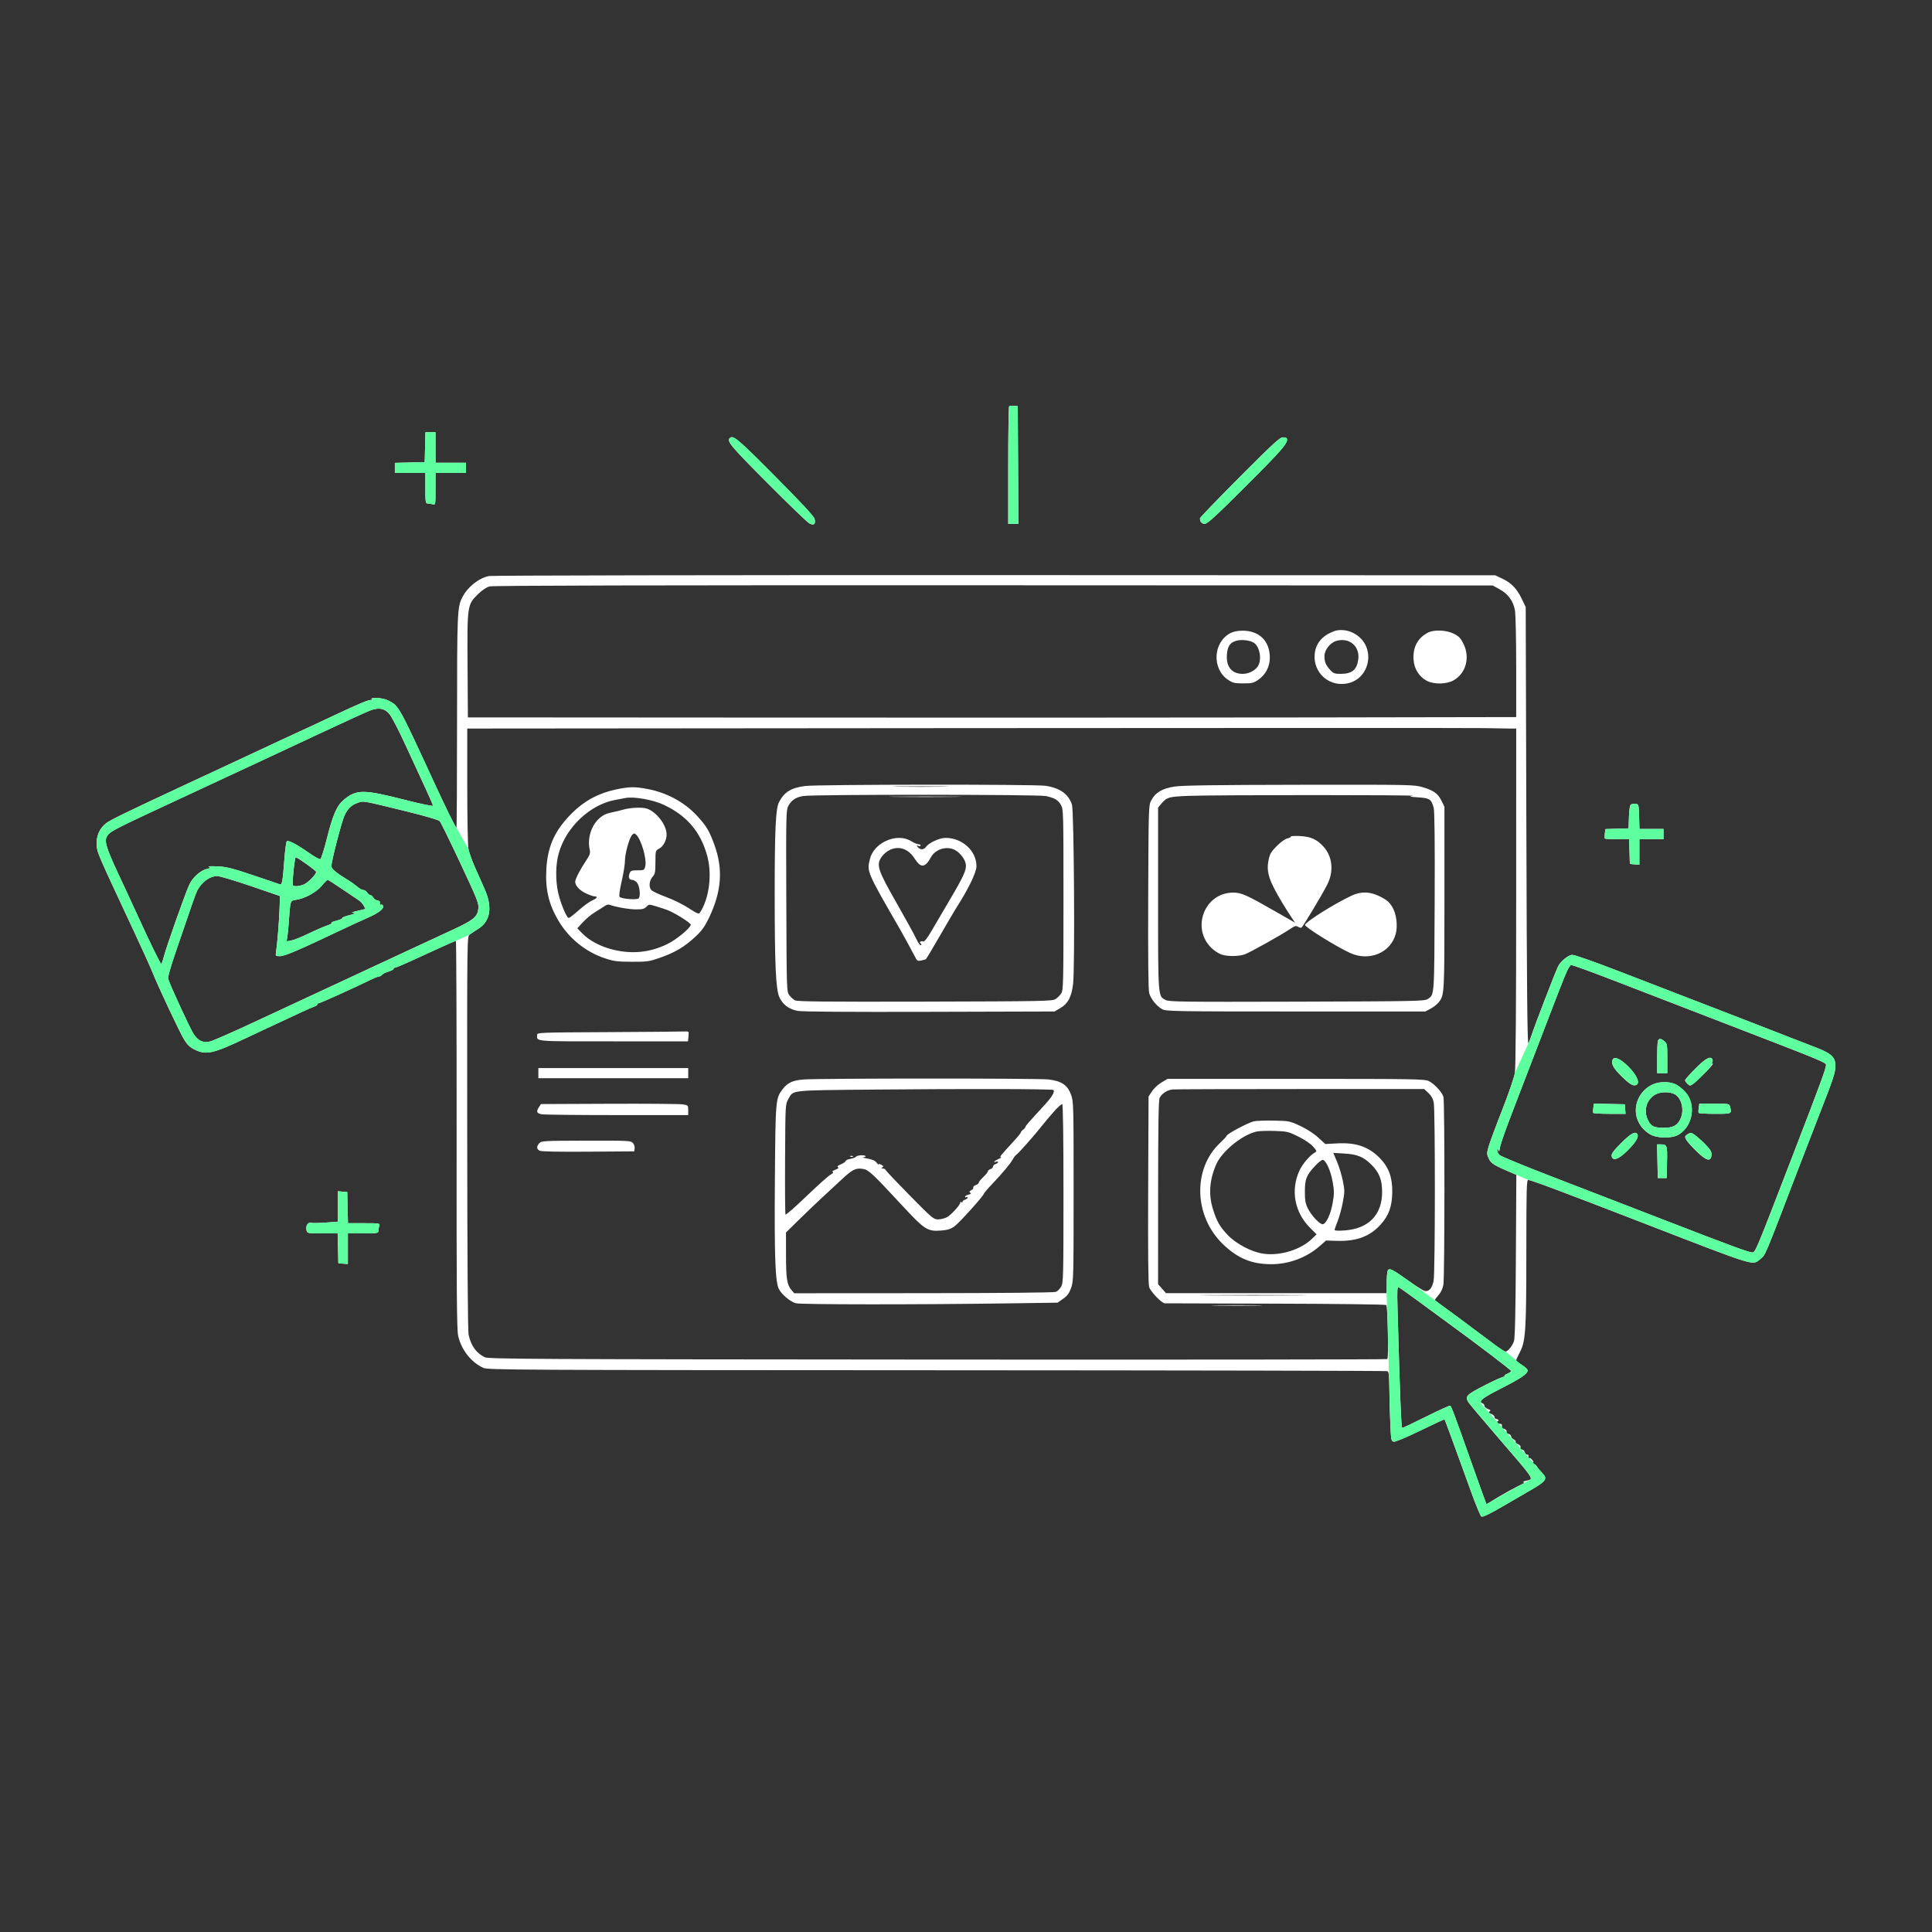 <svg width="100" height="100" viewBox="0 0 100 100" fill="none" xmlns="http://www.w3.org/2000/svg">
<rect x="0" y="0" width="100" height="100" fill="#333333" stroke="none"/>
<path fill-rule="evenodd" clip-rule="evenodd" d="M52.233 21.031C52.207 21.057 52.186 22.436 52.186 24.095V27.112H52.45H52.713L52.696 24.068L52.679 21.023L52.479 21.004C52.37 20.993 52.259 21.006 52.233 21.031ZM22.002 23.146L21.983 23.919L21.211 23.938L20.438 23.957V24.218V24.479H21.227H22.016V25.269C22.016 25.977 22.028 26.059 22.131 26.06C22.194 26.06 22.312 26.078 22.394 26.1C22.541 26.14 22.542 26.139 22.542 25.309V24.479H23.33H24.119V24.216V23.952H23.33H22.542V23.163V22.373H22.281H22.02L22.002 23.146ZM37.769 22.68C37.611 22.838 37.829 23.098 39.714 24.991C40.807 26.09 41.787 27.034 41.89 27.089C42.124 27.213 42.224 27.132 42.166 26.867C42.136 26.73 41.545 26.091 40.12 24.655C38.167 22.688 37.946 22.503 37.769 22.68ZM64.164 24.695C63.035 25.828 62.111 26.788 62.111 26.829C62.111 27.009 62.203 27.112 62.362 27.112C62.499 27.112 62.934 26.711 64.526 25.121C66.408 23.241 66.71 22.886 66.6 22.685C66.585 22.658 66.493 22.636 66.395 22.636C66.248 22.636 65.849 23.005 64.164 24.695ZM25.311 29.815C24.779 29.92 24.198 30.385 23.927 30.922C23.668 31.434 23.658 31.688 23.657 37.353C23.657 40.372 23.643 42.843 23.625 42.843C23.582 42.843 23.099 41.863 22.443 40.44C20.618 36.487 20.647 36.539 20.096 36.255C19.821 36.113 19.148 36.074 19.229 36.205C19.256 36.25 19.247 36.263 19.204 36.237C19.133 36.193 18.582 36.422 17.25 37.051C16.853 37.238 16.372 37.463 16.182 37.55C15.368 37.924 15.109 38.044 14.552 38.304C13.507 38.794 12.629 39.203 9.724 40.555C6.588 42.015 5.725 42.434 5.501 42.605C5.149 42.873 4.97 43.287 5.004 43.751C5.033 44.145 5.02 44.115 6.949 48.24C7.363 49.127 7.785 50.06 7.887 50.313C8.195 51.084 9.309 53.45 9.538 53.82C9.703 54.088 9.832 54.207 10.1 54.338C10.665 54.615 11.04 54.531 12.634 53.777C13.004 53.602 13.706 53.273 14.194 53.046C14.682 52.819 15.318 52.523 15.607 52.388C15.896 52.253 16.2 52.121 16.281 52.096C16.362 52.07 16.429 52.021 16.429 51.987C16.429 51.953 16.463 51.926 16.504 51.926C16.573 51.926 18.455 51.074 19.211 50.7C19.386 50.614 19.567 50.544 19.614 50.544C19.661 50.544 19.732 50.504 19.772 50.456C19.812 50.407 19.964 50.332 20.109 50.288C20.254 50.245 20.373 50.181 20.373 50.146C20.373 50.111 20.41 50.083 20.455 50.082C20.5 50.082 20.862 49.931 21.26 49.747C22.664 49.098 23.551 48.701 23.596 48.701C23.621 48.701 23.638 53.21 23.634 58.722C23.628 66.849 23.643 68.817 23.714 69.138C23.875 69.864 24.385 70.514 25.02 70.802C25.254 70.908 26.705 70.915 48.487 70.924C61.257 70.929 71.75 70.95 71.805 70.971C71.887 71.002 71.906 71.168 71.913 71.883C71.917 72.364 71.939 73.172 71.962 73.679C72.002 74.567 72.009 74.601 72.15 74.621C72.234 74.633 72.817 74.388 73.523 74.044C74.198 73.715 74.76 73.455 74.77 73.466C74.79 73.486 75.279 74.822 76.147 77.223C76.393 77.906 76.631 78.478 76.675 78.495C76.769 78.531 77.08 78.379 77.952 77.871C78.295 77.671 78.887 77.326 79.267 77.106C80.047 76.652 80.119 76.537 79.813 76.227C79.711 76.124 79.595 75.982 79.555 75.912C79.515 75.843 79.451 75.785 79.413 75.785C79.375 75.785 79.321 75.763 79.294 75.736C79.267 75.709 79.284 75.687 79.332 75.687C79.392 75.687 79.382 75.647 79.298 75.553C79.205 75.45 79.165 75.439 79.119 75.504C79.082 75.558 79.076 75.535 79.102 75.44C79.132 75.335 79.116 75.292 79.049 75.292C78.996 75.292 78.938 75.233 78.919 75.16C78.9 75.088 78.834 75.028 78.773 75.028C78.699 75.028 78.674 74.994 78.7 74.928C78.725 74.862 78.682 74.801 78.577 74.754C78.489 74.713 78.431 74.656 78.449 74.627C78.467 74.598 78.421 74.542 78.348 74.503C78.275 74.464 78.215 74.391 78.215 74.343C78.215 74.294 78.153 74.238 78.077 74.218C78.001 74.198 77.957 74.152 77.979 74.116C78.02 74.049 77.907 73.947 77.788 73.942C77.751 73.941 77.731 73.888 77.741 73.826C77.752 73.763 77.73 73.708 77.692 73.704C77.654 73.699 77.596 73.692 77.563 73.687C77.468 73.674 77.396 73.58 77.481 73.58C77.523 73.58 77.558 73.551 77.558 73.515C77.558 73.478 77.513 73.449 77.459 73.449C77.405 73.449 77.36 73.404 77.36 73.348C77.36 73.293 77.28 73.218 77.182 73.18C77.042 73.127 77.024 73.1 77.097 73.054C77.171 73.008 77.153 72.981 77.013 72.928C76.915 72.89 76.835 72.818 76.835 72.766C76.835 72.715 76.79 72.656 76.736 72.635C76.489 72.54 76.689 72.381 77.706 71.861C78.757 71.323 79.069 71.109 79.069 70.927C79.069 70.876 78.936 70.751 78.774 70.648C78.611 70.545 78.478 70.437 78.478 70.409C78.478 70.38 78.566 70.186 78.674 69.978C78.968 69.411 79.003 68.856 79.003 64.744C79.004 61.561 79.016 61.075 79.1 61.075C79.249 61.075 80.775 61.646 85.084 63.314C90.948 65.585 90.705 65.51 91.095 65.181C91.401 64.923 91.237 65.311 93.201 60.186C93.52 59.353 93.979 58.169 94.22 57.553C94.873 55.89 94.988 55.543 94.999 55.217C95.015 54.749 94.832 54.554 94.106 54.263C93.578 54.05 87.73 51.787 83.868 50.3C82.374 49.725 81.519 49.425 81.373 49.425C81.186 49.425 80.781 49.753 80.65 50.012C80.514 50.277 79.409 53.148 79.266 53.604C79.221 53.749 79.15 53.927 79.11 53.999C79.055 54.097 79.028 51.197 79.004 42.777L78.971 31.423L78.766 30.995C78.513 30.468 78.225 30.17 77.755 29.948L77.393 29.777L51.496 29.768C37.24 29.763 25.469 29.784 25.311 29.815ZM25.341 30.353C25.178 30.396 24.957 30.545 24.738 30.757C24.186 31.296 24.18 31.335 24.201 34.478L24.218 37.132L40.847 37.142C49.994 37.148 62.202 37.144 67.978 37.134L78.478 37.116V34.525C78.478 33.065 78.449 31.78 78.412 31.58C78.322 31.101 78.059 30.742 77.621 30.502L77.262 30.304L51.43 30.294C33.758 30.287 25.517 30.306 25.341 30.353ZM69.06 32.668C68.472 32.882 68.132 33.258 68.057 33.779C67.931 34.646 68.575 35.402 69.44 35.402C70.916 35.402 71.359 33.417 70.031 32.755C69.724 32.601 69.338 32.567 69.06 32.668ZM63.68 32.773C62.783 33.247 62.72 34.628 63.57 35.191C63.81 35.349 63.908 35.372 64.352 35.372C64.811 35.372 64.888 35.353 65.141 35.175C65.519 34.907 65.727 34.501 65.725 34.029C65.721 33.169 65.173 32.637 64.299 32.644C64.056 32.645 63.833 32.692 63.68 32.773ZM73.91 32.744C73.375 33.022 73.12 33.506 73.166 34.151C73.201 34.627 73.455 35.029 73.852 35.238C74.226 35.434 74.871 35.422 75.24 35.212C75.878 34.847 76.098 34.038 75.752 33.33C75.606 33.031 75.517 32.937 75.254 32.803C74.87 32.609 74.225 32.58 73.91 32.744ZM63.979 33.169C63.658 33.267 63.536 33.453 63.504 33.89C63.459 34.514 63.761 34.879 64.323 34.879C64.616 34.879 64.934 34.726 65.091 34.51C65.329 34.184 65.22 33.479 64.898 33.268C64.699 33.137 64.242 33.088 63.979 33.169ZM69.167 33.173C68.846 33.267 68.553 33.643 68.553 33.964C68.553 34.265 68.627 34.438 68.869 34.697C69.011 34.851 69.091 34.879 69.383 34.879C69.978 34.879 70.229 34.676 70.303 34.137C70.397 33.45 69.841 32.978 69.167 33.173ZM19.157 36.776C18.976 36.844 17.896 37.336 16.757 37.87C14.775 38.8 13.162 39.552 9.198 41.395C6.043 42.862 5.747 43.011 5.589 43.212C5.351 43.516 5.432 43.771 6.469 45.969C6.64 46.331 6.941 46.983 7.138 47.417C7.733 48.728 8.298 49.885 8.342 49.885C8.366 49.885 8.423 49.736 8.469 49.555C8.613 48.993 9.633 46.115 9.816 45.752C10.005 45.38 10.414 45.031 10.74 44.966C10.912 44.931 10.92 44.921 10.806 44.872C10.729 44.839 10.9 44.827 11.236 44.842C11.71 44.862 11.989 44.931 13.077 45.295C13.781 45.53 14.406 45.743 14.465 45.768C14.6 45.824 14.629 45.676 14.718 44.492C14.755 44.005 14.811 43.581 14.843 43.549C14.921 43.471 15.352 43.694 15.987 44.141C16.269 44.339 16.535 44.487 16.579 44.47C16.623 44.453 16.773 43.983 16.913 43.427C17.231 42.156 17.436 41.691 17.819 41.377C18.451 40.859 18.834 40.859 20.882 41.383C21.754 41.605 22.41 41.743 22.41 41.703C22.41 41.665 22.237 41.262 22.025 40.807C21.813 40.352 21.352 39.352 21 38.585C20.649 37.818 20.268 37.084 20.153 36.953C19.893 36.656 19.613 36.606 19.157 36.776ZM50 37.688L24.185 37.709V40.662C24.185 42.286 24.213 43.763 24.247 43.944C24.282 44.125 24.426 44.536 24.569 44.858C24.711 45.179 24.94 45.694 25.077 46.002C25.504 46.961 25.389 47.683 24.743 48.085C24.577 48.188 24.382 48.318 24.309 48.373C24.176 48.472 24.175 48.5 24.183 58.635C24.187 65.069 24.213 68.905 24.255 69.089C24.382 69.658 24.645 70.026 25.084 70.248C25.275 70.345 27.334 70.356 48.517 70.371C61.29 70.38 71.77 70.369 71.806 70.345C71.886 70.293 71.834 67.629 71.751 67.547C71.721 67.517 69.148 67.485 66.033 67.477C62.918 67.468 60.336 67.461 60.294 67.46C60.132 67.458 59.549 66.853 59.48 66.615C59.432 66.451 59.416 64.833 59.429 61.563L59.449 56.754L59.628 56.483C59.727 56.333 59.949 56.128 60.121 56.027L60.435 55.842H67.074C73.175 55.842 73.731 55.851 73.948 55.953C74.235 56.09 74.644 56.53 74.713 56.778C74.781 57.023 74.779 66.09 74.71 66.491C74.676 66.691 74.586 66.887 74.464 67.026C74.358 67.147 74.271 67.263 74.271 67.284C74.271 67.304 74.471 67.462 74.715 67.635C74.959 67.808 75.297 68.054 75.467 68.181C75.637 68.309 76.007 68.586 76.289 68.796C76.571 69.006 77.037 69.354 77.325 69.569C77.612 69.784 77.88 69.96 77.921 69.96C78.039 69.96 78.277 69.672 78.361 69.428C78.416 69.268 78.445 68.001 78.462 65.005L78.485 60.807L78.169 60.672C77.324 60.311 77.178 60.219 77.061 59.971C76.953 59.745 76.952 59.698 77.045 59.364C77.1 59.164 77.414 58.316 77.743 57.479C78.077 56.63 78.371 55.772 78.409 55.538C78.453 55.264 78.477 52.093 78.477 46.413L78.478 37.709H78.127C77.934 37.709 77.335 37.699 76.796 37.687C76.257 37.676 64.199 37.676 50 37.688ZM41.676 40.683C40.947 40.774 40.587 40.998 40.319 41.526C40.148 41.863 40.098 42.949 40.098 46.265C40.099 49.943 40.155 51.194 40.336 51.604C40.51 51.996 40.831 52.238 41.291 52.323C41.529 52.367 43.903 52.384 48.121 52.372L54.585 52.354L54.882 52.179C55.283 51.943 55.46 51.608 55.543 50.926C55.643 50.108 55.591 41.963 55.484 41.644C55.3 41.095 54.854 40.78 54.111 40.672C53.541 40.59 42.343 40.599 41.676 40.683ZM60.804 40.711C60.163 40.806 59.8 41.021 59.583 41.436C59.452 41.684 59.449 41.811 59.431 46.418C59.419 49.6 59.436 51.23 59.483 51.405C59.564 51.704 59.87 52.08 60.165 52.242C60.353 52.345 60.889 52.354 67.074 52.354H73.778L74.051 52.207C74.201 52.127 74.385 51.984 74.458 51.891C74.765 51.501 74.764 51.51 74.764 46.496V41.757L74.616 41.456C74.428 41.074 74.207 40.913 73.641 40.746C73.198 40.615 73.042 40.612 67.271 40.62C62.935 40.627 61.208 40.651 60.804 40.711ZM46.484 40.72C47.126 40.731 48.176 40.731 48.817 40.72C49.459 40.709 48.934 40.7 47.651 40.7C46.367 40.7 45.842 40.709 46.484 40.72ZM31.875 40.864C30.982 41.054 30.238 41.455 29.607 42.086C28.717 42.975 28.344 43.793 28.278 44.995C28.221 46.051 28.404 46.817 28.923 47.684C29.459 48.581 30.322 49.274 31.311 49.602C31.773 49.755 31.954 49.778 32.697 49.781C33.498 49.785 33.59 49.772 34.172 49.569C34.934 49.304 35.441 49.001 35.996 48.482C36.334 48.165 36.477 47.964 36.706 47.488C37.348 46.146 37.433 44.985 36.981 43.738C36.715 43.006 36.575 42.77 36.093 42.242C35.445 41.532 34.526 41.031 33.526 40.84C32.844 40.711 32.58 40.715 31.875 40.864ZM41.575 41.201C41.186 41.266 40.954 41.424 40.797 41.728C40.689 41.939 40.682 42.27 40.699 46.639C40.716 51.279 40.717 51.326 40.854 51.51C40.93 51.612 41.063 51.733 41.15 51.778C41.274 51.842 42.723 51.856 47.883 51.844C54.039 51.828 54.471 51.82 54.636 51.711C54.734 51.647 54.865 51.515 54.929 51.418C55.037 51.253 55.045 50.921 55.045 46.564C55.045 41.969 55.043 41.884 54.91 41.659C54.761 41.404 54.604 41.311 54.14 41.204C53.767 41.117 42.089 41.115 41.575 41.201ZM61.552 41.193C60.501 41.233 60.393 41.263 60.113 41.596L59.942 41.8V46.503C59.942 51.664 59.934 51.553 60.332 51.759C60.515 51.854 61.192 51.862 67.127 51.846C73.275 51.828 73.73 51.819 73.894 51.712C74.249 51.479 74.237 51.643 74.258 46.678C74.271 43.563 74.254 41.975 74.207 41.807C74.082 41.362 74.005 41.311 73.401 41.271C72.94 41.24 72.898 41.228 73.121 41.192C73.442 41.141 62.934 41.141 61.552 41.193ZM46.39 41.246C47.233 41.257 48.593 41.257 49.413 41.246C50.233 41.236 49.544 41.227 47.881 41.227C46.218 41.227 45.547 41.236 46.39 41.246ZM32.368 41.305C32.296 41.319 32.059 41.364 31.843 41.404C30.534 41.646 29.292 42.822 28.918 44.175C28.756 44.761 28.746 45.566 28.893 46.219C29.012 46.748 29.333 47.516 29.436 47.516C29.473 47.516 29.704 47.337 29.95 47.119C30.195 46.9 30.507 46.672 30.643 46.612C30.904 46.496 30.965 46.397 30.774 46.396C30.711 46.396 30.51 46.326 30.328 46.241C30.001 46.089 29.772 45.841 29.772 45.64C29.772 45.503 30.03 45 30.329 44.556C30.528 44.26 30.563 44.16 30.526 43.996C30.392 43.407 30.592 42.745 31.022 42.356C31.2 42.194 31.379 42.109 31.655 42.052C31.867 42.009 32.124 41.947 32.227 41.915C32.594 41.802 33.231 41.771 33.482 41.854C33.98 42.019 34.502 42.702 34.504 43.19C34.505 43.484 34.333 43.813 34.123 43.922C33.928 44.023 33.927 44.025 33.925 44.624C33.924 45.141 33.904 45.246 33.787 45.371C33.608 45.562 33.569 45.905 33.708 46.064C33.766 46.132 34.11 46.294 34.471 46.426C34.84 46.56 35.354 46.813 35.643 47.003C36.064 47.28 36.17 47.325 36.221 47.248C36.708 46.521 36.871 45.258 36.603 44.289C36.258 43.044 35.55 42.215 34.347 41.652C33.797 41.394 32.796 41.218 32.368 41.305ZM18.509 41.556C18.171 41.678 17.979 41.87 17.815 42.251C17.661 42.609 17.151 44.595 17.153 44.829C17.154 44.978 17.405 45.186 18.059 45.58C18.184 45.655 18.378 45.796 18.489 45.892C18.601 45.989 18.744 46.068 18.809 46.068C18.873 46.068 18.962 46.127 19.008 46.2C19.053 46.272 19.126 46.331 19.17 46.331C19.214 46.331 19.281 46.388 19.319 46.458C19.356 46.528 19.453 46.595 19.534 46.606C19.637 46.621 19.676 46.665 19.662 46.749C19.65 46.817 19.67 46.853 19.706 46.83C19.742 46.808 19.791 46.821 19.815 46.859C19.911 47.016 19.638 47.239 19.015 47.512C18.659 47.669 17.998 47.973 17.546 48.189C15.509 49.161 14.737 49.49 14.498 49.49C14.259 49.49 14.255 49.486 14.288 49.276C14.351 48.888 14.452 47.625 14.471 46.996L14.49 46.378L12.981 45.861C12.151 45.576 11.367 45.344 11.239 45.344C10.875 45.344 10.457 45.642 10.222 46.069C10.172 46.159 10.027 46.544 9.9 46.924C9.772 47.304 9.443 48.266 9.167 49.063C8.834 50.026 8.68 50.563 8.706 50.668C8.77 50.922 9.844 53.251 10.021 53.519C10.258 53.877 10.522 53.996 10.878 53.906C11.034 53.867 12.043 53.424 13.121 52.921C16.443 51.372 18.813 50.269 20.767 49.362C21.797 48.884 23.025 48.314 23.495 48.095C24.509 47.623 24.712 47.454 24.759 47.036C24.79 46.758 24.724 46.593 23.826 44.675C23.295 43.54 22.816 42.563 22.762 42.503C22.7 42.434 22.016 42.236 20.91 41.965C18.736 41.432 18.814 41.446 18.509 41.556ZM84.413 41.643C84.363 41.676 84.326 41.916 84.314 42.285L84.295 42.876L83.694 42.894L83.093 42.913L83.066 43.143C83.051 43.27 83.053 43.387 83.07 43.404C83.087 43.421 83.376 43.435 83.712 43.435H84.323L84.342 44.077L84.361 44.718L84.607 44.739L84.854 44.759V44.097V43.435H85.478H86.103V43.172V42.908H85.48H84.858L84.84 42.267C84.821 41.636 84.818 41.625 84.656 41.608C84.566 41.599 84.456 41.614 84.413 41.643ZM32.714 43.221C32.568 43.386 32.343 44.205 32.347 44.554C32.35 44.717 32.274 45.19 32.18 45.604C32.064 46.11 32.03 46.38 32.074 46.425C32.173 46.524 32.943 46.588 33.049 46.505C33.173 46.408 33.112 45.841 32.959 45.672C32.894 45.6 32.785 45.541 32.718 45.541C32.561 45.541 32.511 45.413 32.587 45.208C32.64 45.066 32.686 45.048 32.995 45.048C33.325 45.048 33.346 45.038 33.396 44.853C33.496 44.483 33.184 43.413 32.909 43.184C32.836 43.123 32.794 43.131 32.714 43.221ZM66.81 43.302C66.827 43.33 66.752 43.371 66.642 43.393C66.523 43.417 66.301 43.575 66.091 43.785C65.794 44.083 65.728 44.194 65.662 44.512C65.534 45.129 65.677 45.577 66.368 46.726C66.532 46.998 66.748 47.341 66.85 47.49L67.034 47.76L66.002 47.169C64.515 46.317 64.25 46.199 63.82 46.201C62.346 46.207 61.638 48.044 62.713 49.076C62.834 49.192 63.043 49.332 63.177 49.388C63.474 49.512 64.093 49.516 64.427 49.397C64.7 49.3 66.318 48.395 66.771 48.088C67.013 47.923 67.081 47.904 67.185 47.969C67.253 48.012 67.335 48.031 67.366 48.011C67.442 47.964 68.431 46.314 68.696 45.791C69.048 45.097 68.973 44.341 68.5 43.817C68.16 43.44 67.84 43.299 67.265 43.273C66.997 43.261 66.793 43.274 66.81 43.302ZM45.828 43.541C45.414 43.741 45.124 44.074 45.027 44.459C44.862 45.117 44.857 45.106 46.609 48.141C46.767 48.414 47.102 49.03 47.42 49.633C47.471 49.73 47.53 49.748 47.683 49.715C47.792 49.691 47.899 49.661 47.922 49.648C47.945 49.635 48.267 49.098 48.638 48.455C49.008 47.812 49.378 47.182 49.459 47.055C50.12 46.026 50.543 45.157 50.542 44.831C50.541 44.038 49.807 43.369 48.94 43.369C48.628 43.369 48.077 43.624 47.928 43.836C47.819 43.991 47.63 43.998 47.511 43.851C47.432 43.753 47.435 43.745 47.535 43.783C47.599 43.806 47.651 43.797 47.651 43.762C47.651 43.727 47.599 43.698 47.535 43.698C47.472 43.698 47.302 43.625 47.157 43.535C46.795 43.312 46.295 43.314 45.828 43.541ZM46.006 44.018C45.88 44.085 45.708 44.24 45.624 44.363C45.346 44.768 45.435 45.037 46.405 46.735C46.873 47.554 47.333 48.391 47.426 48.595C47.521 48.803 47.625 48.947 47.663 48.923C47.707 48.896 47.703 48.865 47.651 48.832C47.55 48.77 47.667 48.687 47.792 48.731C47.849 48.751 48.014 48.533 48.252 48.122C48.457 47.771 48.867 47.072 49.164 46.569C49.89 45.34 50.041 45 49.988 44.717C49.939 44.453 49.684 44.129 49.421 43.992C49 43.774 48.415 43.951 48.189 44.365C47.884 44.923 47.66 44.944 47.345 44.445C47.011 43.916 46.502 43.754 46.006 44.018ZM15.194 45.059C15.155 45.447 15.137 45.789 15.155 45.818C15.205 45.898 15.489 45.88 15.725 45.781C15.95 45.687 16.364 45.263 16.362 45.128C16.362 45.064 15.51 44.451 15.312 44.371C15.286 44.361 15.233 44.67 15.194 45.059ZM16.655 45.846C16.381 46.181 15.767 46.515 15.314 46.576C15.019 46.616 15.026 46.594 14.949 47.713C14.928 48.021 14.893 48.374 14.872 48.497L14.833 48.721L15.072 48.682C15.204 48.66 15.6 48.502 15.952 48.331C16.305 48.159 16.74 47.969 16.919 47.909C17.098 47.849 17.206 47.786 17.159 47.77C17.111 47.755 17.224 47.703 17.408 47.656C17.593 47.608 17.73 47.547 17.713 47.52C17.696 47.492 17.866 47.423 18.091 47.367C18.401 47.288 18.452 47.261 18.302 47.252C18.155 47.244 18.208 47.217 18.51 47.145L18.915 47.048L18.828 46.88C18.78 46.787 18.667 46.663 18.577 46.603C18.487 46.544 18.099 46.281 17.713 46.019C17.328 45.756 16.989 45.541 16.959 45.541C16.929 45.541 16.792 45.679 16.655 45.846ZM69.966 46.355C69.081 46.769 67.616 47.686 67.546 47.871C67.509 47.967 69.163 48.997 69.881 49.326C70.87 49.779 71.978 49.318 72.241 48.345C72.358 47.912 72.279 47.296 72.06 46.936C71.913 46.695 71.78 46.581 71.451 46.413C70.92 46.143 70.456 46.125 69.966 46.355ZM31.289 46.901C31.202 46.962 30.98 47.103 30.796 47.215C30.612 47.326 30.331 47.559 30.172 47.732L29.882 48.048L30.139 48.313C30.504 48.69 31.099 49.003 31.746 49.158C32.73 49.395 33.638 49.3 34.535 48.868C35 48.645 35.753 48.023 35.753 47.864C35.753 47.765 34.877 47.219 34.512 47.091C34.356 47.036 34.083 46.947 33.906 46.895C33.599 46.803 33.577 46.805 33.456 46.935C33.353 47.046 33.251 47.071 32.914 47.07C32.553 47.069 31.844 46.944 31.546 46.828C31.492 46.807 31.376 46.84 31.289 46.901ZM14.905 48.877C14.952 48.896 15.009 48.894 15.031 48.872C15.053 48.85 15.014 48.835 14.944 48.837C14.868 48.841 14.852 48.856 14.905 48.877ZM81.115 50.246C80.979 50.535 80.629 51.432 79.331 54.822C78.977 55.745 78.46 57.093 78.181 57.817C77.902 58.541 77.658 59.251 77.638 59.394C77.609 59.602 77.592 59.629 77.552 59.526C77.503 59.401 77.501 59.401 77.496 59.534C77.494 59.61 77.55 59.725 77.621 59.789C77.692 59.853 78.882 60.343 80.266 60.878C81.651 61.412 84.277 62.427 86.103 63.133C89.703 64.526 90.52 64.826 90.7 64.826C90.856 64.826 90.88 64.77 92.773 59.857C94.256 56.009 94.515 55.305 94.516 55.111C94.516 55.004 94.067 54.816 90.997 53.633C87.019 52.1 86.476 51.89 84.361 51.07C82.381 50.302 81.426 49.951 81.317 49.951C81.282 49.951 81.191 50.084 81.115 50.246ZM31.399 53.423C27.907 53.44 27.8 53.444 27.8 53.566C27.8 53.921 27.562 53.9 31.744 53.9H35.608L35.635 53.668C35.65 53.54 35.648 53.422 35.631 53.405C35.614 53.388 35.464 53.381 35.299 53.39C35.133 53.398 33.378 53.413 31.399 53.423ZM85.814 53.873C85.792 53.93 85.774 54.33 85.774 54.761V55.546H86.037H86.3V54.783C86.3 54.072 86.29 54.012 86.152 53.897C85.969 53.744 85.866 53.737 85.814 53.873ZM83.453 54.891C83.399 55.099 83.535 55.324 83.978 55.753C84.381 56.144 84.562 56.239 84.718 56.142C84.892 56.032 84.698 55.615 84.28 55.202C83.84 54.765 83.518 54.645 83.453 54.891ZM87.762 55.301C87.464 55.598 87.219 55.874 87.22 55.914C87.22 55.954 87.278 56.038 87.348 56.102C87.47 56.213 87.484 56.212 87.66 56.084C87.761 56.011 88.051 55.738 88.305 55.478C88.631 55.143 88.72 55.019 88.611 55.052C88.484 55.09 88.461 55.077 88.483 54.976C88.498 54.909 88.547 54.863 88.593 54.873C88.638 54.883 88.657 54.861 88.634 54.824C88.526 54.648 88.281 54.782 87.762 55.301ZM27.866 55.546V55.809H31.744H35.622V55.546V55.283H31.744H27.866V55.546ZM41.603 55.873C41.039 55.915 40.765 56.04 40.517 56.366C40.143 56.856 40.14 56.889 40.108 61.075C40.078 65.025 40.127 66.357 40.314 66.72C40.46 67.002 40.903 67.375 41.188 67.455C41.447 67.528 47.488 67.531 52.328 67.461L54.738 67.426L55.023 67.227C55.244 67.072 55.338 66.946 55.439 66.667C55.565 66.321 55.57 66.134 55.57 61.667C55.571 57.19 55.566 57.014 55.44 56.667C55.254 56.158 54.941 55.948 54.255 55.871C53.706 55.809 42.426 55.811 41.603 55.873ZM85.544 56.13C84.851 56.447 84.502 57.236 84.748 57.926C84.866 58.255 85.099 58.532 85.412 58.714C85.785 58.93 86.555 58.934 86.899 58.721C87.633 58.266 87.803 57.152 87.234 56.521C87.105 56.377 86.887 56.203 86.751 56.133C86.433 55.971 85.894 55.97 85.544 56.13ZM45.317 56.396C40.8 56.439 41.08 56.408 40.803 56.891C40.65 57.158 40.65 57.16 40.636 59.981C40.627 61.534 40.637 62.831 40.657 62.863C40.678 62.896 41.165 62.47 41.741 61.916C42.317 61.363 42.878 60.861 42.988 60.802C43.113 60.734 43.156 60.681 43.102 60.66C43.054 60.642 43.112 60.592 43.236 60.546C43.386 60.491 43.43 60.449 43.373 60.413C43.316 60.378 43.367 60.33 43.531 60.261C43.664 60.205 43.772 60.13 43.772 60.094C43.772 60.057 43.883 60.007 44.019 59.982C44.154 59.957 44.285 59.907 44.309 59.87C44.359 59.792 44.757 59.768 44.801 59.841C44.818 59.868 44.764 59.893 44.68 59.898C44.597 59.902 44.691 59.932 44.89 59.965C45.138 60.006 45.287 60.07 45.365 60.171C45.427 60.252 45.479 60.294 45.48 60.266C45.481 60.238 45.545 60.248 45.622 60.29C45.734 60.35 45.744 60.376 45.671 60.423C45.599 60.468 45.605 60.48 45.697 60.481C45.761 60.482 45.829 60.519 45.846 60.565C45.864 60.61 46.425 61.202 47.093 61.881C48.223 63.03 48.323 63.115 48.544 63.115C48.674 63.115 48.876 63.07 48.992 63.015C49.208 62.912 49.735 62.337 49.703 62.239C49.693 62.209 49.715 62.203 49.752 62.225C49.789 62.248 49.82 62.238 49.82 62.202C49.82 62.166 49.879 62.118 49.951 62.095C50.023 62.072 50.083 62.024 50.083 61.988C50.083 61.952 50.053 61.941 50.017 61.963C49.981 61.986 49.951 61.976 49.951 61.941C49.951 61.907 50.031 61.859 50.128 61.834C50.256 61.802 50.281 61.775 50.218 61.736C50.151 61.694 50.163 61.664 50.273 61.605C50.351 61.563 50.397 61.501 50.376 61.466C50.355 61.432 50.413 61.375 50.506 61.339C50.599 61.304 50.667 61.25 50.658 61.22C50.649 61.189 50.752 61.059 50.888 60.931C51.023 60.802 51.134 60.666 51.134 60.627C51.134 60.589 51.193 60.538 51.266 60.515C51.338 60.492 51.397 60.433 51.397 60.384C51.397 60.334 51.456 60.275 51.529 60.252C51.601 60.229 51.66 60.184 51.66 60.151C51.66 60.118 51.616 60.109 51.561 60.129C51.367 60.204 51.468 60.086 51.676 59.994C51.794 59.943 51.852 59.898 51.806 59.895C51.722 59.89 51.769 59.832 52.482 59.056C52.687 58.833 52.85 58.63 52.845 58.606C52.839 58.581 52.888 58.522 52.954 58.474C53.02 58.426 53.074 58.362 53.075 58.332C53.076 58.281 53.182 58.158 54.101 57.155C54.456 56.767 54.609 56.502 54.525 56.418C54.469 56.362 50.053 56.352 45.317 56.396ZM60.702 56.39C60.428 56.412 60.158 56.583 60.026 56.818C59.966 56.926 59.946 58.111 59.944 61.714L59.942 66.467L60.146 66.7L60.35 66.933H66.062H71.773L71.774 66.39C71.775 66.091 71.802 65.804 71.835 65.752C71.918 65.621 72.07 65.698 72.904 66.292C73.28 66.56 73.652 66.796 73.732 66.817C73.959 66.876 74.131 66.681 74.205 66.282C74.286 65.847 74.29 57.483 74.21 57.066C74.171 56.869 74.085 56.712 73.935 56.573L73.717 56.369H67.339C63.831 56.369 60.844 56.378 60.702 56.39ZM85.658 56.664C85.219 56.933 85.063 57.479 85.289 57.957C85.449 58.294 85.609 58.376 86.108 58.376C86.609 58.376 86.843 58.244 86.998 57.873C87.181 57.435 87.037 56.845 86.698 56.645C86.437 56.491 85.927 56.5 85.658 56.664ZM27.9 57.298C27.741 57.54 27.777 57.631 28.047 57.676C28.182 57.698 29.942 57.717 31.957 57.717L35.622 57.718V57.462C35.622 57.209 35.619 57.206 35.324 57.161C35.16 57.137 33.445 57.123 31.512 57.131L27.999 57.146L27.9 57.298ZM54.552 57.534C54.353 57.756 54.065 58.099 53.912 58.295C53.567 58.739 52.708 59.707 52.597 59.778C52.551 59.807 52.473 59.911 52.421 60.008C52.311 60.218 51.863 60.753 51.335 61.305C51.127 61.522 50.945 61.737 50.931 61.781C50.881 61.933 49.657 63.291 49.404 63.475C49.211 63.614 49.052 63.666 48.73 63.691C48.005 63.75 47.872 63.664 46.672 62.37C45.17 60.749 44.958 60.551 44.676 60.505C44.293 60.443 44.137 60.52 43.561 61.053C43.261 61.331 42.795 61.763 42.524 62.014C42.252 62.264 41.727 62.767 41.357 63.131L40.683 63.792L40.684 64.951C40.684 66.182 40.733 66.502 40.966 66.771L41.11 66.938L47.797 66.934C51.799 66.932 54.549 66.906 54.646 66.868C54.736 66.835 54.862 66.709 54.927 66.59C55.038 66.387 55.045 66.076 55.045 61.771C55.045 58.761 55.022 57.162 54.979 57.149C54.943 57.138 54.751 57.311 54.552 57.534ZM82.47 57.337C82.452 57.456 82.45 57.575 82.466 57.603C82.482 57.63 82.865 57.652 83.317 57.652H84.139L84.118 57.405L84.098 57.158L83.3 57.14L82.503 57.122L82.47 57.337ZM87.925 57.339C87.907 57.457 87.906 57.575 87.922 57.603C87.938 57.63 88.319 57.652 88.768 57.652C89.655 57.652 89.647 57.656 89.545 57.274C89.507 57.131 89.478 57.126 88.731 57.126H87.958L87.925 57.339ZM64.893 58.041C64.571 58.123 63.493 58.699 63.492 58.788C63.492 58.816 63.341 58.979 63.157 59.151C61.723 60.487 61.792 62.955 63.304 64.403C64.069 65.136 64.78 65.431 65.795 65.435C66.707 65.439 67.635 65.092 68.314 64.492L68.635 64.209L69.186 64.226C70.218 64.258 70.906 64.001 71.47 63.373C71.889 62.907 72.055 62.437 72.063 61.7C72.071 60.936 71.884 60.422 71.427 59.951C70.853 59.36 70.2 59.131 69.231 59.181L68.598 59.214L68.23 58.878C68.007 58.673 67.643 58.438 67.304 58.279C66.756 58.023 66.729 58.018 65.923 58.003C65.472 57.994 65.008 58.011 64.893 58.041ZM65.054 58.566C64.313 58.723 63.257 59.577 62.954 60.263C62.605 61.054 62.546 61.817 62.776 62.565C62.975 63.211 63.129 63.483 63.548 63.925C63.986 64.387 64.787 64.806 65.399 64.892C66.258 65.014 67.318 64.688 67.906 64.122L68.146 63.89L67.804 63.547C67.005 62.747 66.794 61.605 67.258 60.59C67.412 60.253 67.803 59.795 68.053 59.657C68.171 59.592 68.166 59.574 67.964 59.344C67.838 59.2 67.527 58.989 67.206 58.83C66.693 58.575 66.625 58.559 65.981 58.537C65.606 58.525 65.189 58.538 65.054 58.566ZM83.916 59.159C83.515 59.561 83.402 59.715 83.419 59.834C83.458 60.114 83.772 60.014 84.213 59.58C84.631 59.169 84.818 58.88 84.762 58.732C84.68 58.519 84.428 58.647 83.916 59.159ZM87.316 58.731C87.204 58.814 87.2 58.841 87.282 58.995C87.332 59.089 87.575 59.36 87.821 59.598C88.329 60.09 88.552 60.146 88.587 59.791C88.602 59.636 88.547 59.531 88.334 59.302C88.006 58.949 87.624 58.639 87.519 58.639C87.477 58.639 87.386 58.681 87.316 58.731ZM27.915 59.171C27.765 59.337 27.769 59.474 27.929 59.559C28.013 59.605 28.873 59.622 30.443 59.611L32.828 59.594L32.85 59.44C32.862 59.356 32.821 59.23 32.758 59.16C32.649 59.041 32.531 59.035 30.337 59.04C28.151 59.045 28.024 59.052 27.915 59.171ZM85.788 60.104L85.807 60.976H86.037H86.267L86.285 60.158C86.305 59.275 86.291 59.235 85.953 59.233L85.77 59.232L85.788 60.104ZM69.204 60.128C69.31 60.378 69.445 60.822 69.504 61.115C69.605 61.609 69.604 61.689 69.503 62.233C69.443 62.555 69.323 62.994 69.236 63.209C69.15 63.423 69.079 63.627 69.079 63.663C69.079 63.703 69.283 63.711 69.618 63.685C70.845 63.591 71.538 62.874 71.538 61.7C71.538 61.068 71.393 60.694 70.994 60.294C70.581 59.88 70.257 59.745 69.588 59.707L69.011 59.674L69.204 60.128ZM44.023 59.869C44.071 59.888 44.127 59.886 44.149 59.864C44.171 59.842 44.132 59.827 44.063 59.829C43.986 59.833 43.971 59.848 44.023 59.869ZM68.078 60.338C67.619 60.829 67.542 61.019 67.54 61.667C67.539 62.117 67.568 62.287 67.688 62.535C67.873 62.917 68.324 63.394 68.474 63.365C68.652 63.331 68.879 62.836 68.98 62.26C69.062 61.792 69.062 61.653 68.978 61.171C68.879 60.606 68.641 60.07 68.472 60.035C68.421 60.025 68.243 60.161 68.078 60.338ZM17.48 62.447V63.234L16.857 63.281C16.513 63.307 16.173 63.312 16.1 63.293C15.934 63.25 15.809 63.456 15.866 63.681C15.905 63.837 15.916 63.839 16.691 63.839H17.476L17.495 64.612L17.513 65.386L17.76 65.406L18.006 65.427V64.633V63.839H18.795C19.502 63.839 19.584 63.827 19.585 63.724C19.585 63.661 19.604 63.542 19.625 63.461C19.665 63.313 19.663 63.313 18.838 63.313H18.01L17.992 62.506L17.973 61.7L17.727 61.68L17.48 61.659V62.447ZM72.334 67.667C72.46 72.249 72.525 73.909 72.58 73.909C72.614 73.909 73.175 73.644 73.826 73.319C74.478 72.993 75.034 72.742 75.063 72.759C75.128 72.8 75.279 73.203 76.18 75.752C76.584 76.893 76.924 77.836 76.936 77.849C76.948 77.862 77.041 77.815 77.143 77.744C77.543 77.464 78.74 76.805 78.852 76.805C78.946 76.804 78.951 76.791 78.88 76.746C78.813 76.704 78.843 76.676 78.994 76.643C79.414 76.551 79.497 76.679 77.517 74.379C76.726 73.462 76.042 72.647 75.996 72.57C75.821 72.27 75.903 72.188 76.868 71.694C77.374 71.435 77.817 71.24 77.853 71.261C77.89 71.281 77.897 71.273 77.869 71.242C77.841 71.212 77.908 71.149 78.017 71.103C78.126 71.057 78.215 70.994 78.215 70.962C78.215 70.91 76.416 69.541 74.904 68.442C74.583 68.209 73.906 67.713 73.399 67.338C72.892 66.964 72.438 66.643 72.391 66.625C72.321 66.598 72.31 66.796 72.334 67.667ZM62.62 67.048C63.859 67.058 65.885 67.058 67.123 67.048C68.361 67.038 67.348 67.03 64.872 67.03C62.395 67.03 61.382 67.038 62.62 67.048ZM62.949 67.574C63.537 67.585 64.498 67.585 65.085 67.574C65.673 67.563 65.192 67.554 64.017 67.554C62.842 67.554 62.362 67.563 62.949 67.574Z" fill="white"/>
<path fill-rule="evenodd" clip-rule="evenodd" d="M23.625 42.843C23.582 42.843 23.099 41.863 22.443 40.44C20.618 36.487 20.647 36.539 20.096 36.255C19.821 36.113 19.148 36.074 19.229 36.205C19.256 36.25 19.247 36.263 19.204 36.237C19.133 36.193 18.582 36.422 17.25 37.051C16.853 37.238 16.372 37.463 16.182 37.55C15.368 37.924 15.109 38.044 14.552 38.304C13.507 38.794 12.629 39.203 9.724 40.555C6.588 42.015 5.725 42.434 5.501 42.605C5.149 42.873 4.97 43.287 5.004 43.751C5.033 44.145 5.02 44.115 6.949 48.24C7.363 49.127 7.785 50.06 7.887 50.313C8.195 51.084 9.309 53.45 9.538 53.82C9.703 54.088 9.832 54.207 10.1 54.338C10.665 54.615 11.04 54.531 12.634 53.777C13.004 53.602 13.706 53.273 14.194 53.046C14.682 52.819 15.318 52.523 15.607 52.388C15.896 52.253 16.2 52.121 16.281 52.096C16.362 52.07 16.429 52.021 16.429 51.987C16.429 51.953 16.463 51.926 16.504 51.926C16.573 51.926 18.455 51.074 19.211 50.7C19.386 50.614 19.567 50.544 19.614 50.544C19.661 50.544 19.732 50.504 19.772 50.456C19.812 50.407 19.964 50.332 20.109 50.288C20.254 50.245 20.373 50.181 20.373 50.146C20.373 50.111 20.41 50.083 20.455 50.082C20.5 50.082 20.862 49.931 21.26 49.747C22.664 49.098 23.551 48.701 23.596 48.701L24.309 48.373C24.382 48.318 24.577 48.188 24.743 48.085C25.389 47.683 25.504 46.961 25.077 46.002C24.94 45.694 24.711 45.179 24.569 44.858C24.426 44.536 24.282 44.125 24.247 43.944L23.625 42.843ZM16.757 37.87C17.896 37.336 18.976 36.844 19.157 36.776C19.613 36.606 19.893 36.656 20.153 36.953C20.268 37.084 20.649 37.818 21 38.585C21.352 39.352 21.813 40.352 22.025 40.807C22.237 41.262 22.41 41.665 22.41 41.703C22.41 41.743 21.754 41.605 20.882 41.383C18.834 40.859 18.451 40.859 17.819 41.377C17.436 41.691 17.231 42.156 16.913 43.427C16.773 43.983 16.623 44.453 16.579 44.47C16.535 44.487 16.269 44.339 15.987 44.141C15.352 43.694 14.921 43.471 14.843 43.549C14.811 43.581 14.755 44.005 14.718 44.492C14.629 45.676 14.6 45.824 14.465 45.768C14.406 45.743 13.781 45.53 13.077 45.295C11.989 44.931 11.71 44.862 11.236 44.842C10.9 44.827 10.729 44.839 10.806 44.872C10.92 44.921 10.912 44.931 10.74 44.966C10.414 45.031 10.005 45.38 9.816 45.752C9.633 46.115 8.613 48.993 8.469 49.555C8.423 49.736 8.366 49.885 8.342 49.885C8.298 49.885 7.733 48.728 7.138 47.417C6.941 46.983 6.64 46.331 6.469 45.969C5.432 43.771 5.351 43.516 5.589 43.212C5.747 43.011 6.043 42.862 9.198 41.395C13.162 39.552 14.775 38.8 16.757 37.87ZM17.815 42.251C17.979 41.87 18.171 41.678 18.509 41.556C18.814 41.446 18.736 41.432 20.91 41.965C22.016 42.236 22.7 42.434 22.762 42.503C22.816 42.563 23.295 43.54 23.826 44.675C24.724 46.593 24.79 46.758 24.759 47.036C24.712 47.454 24.509 47.623 23.495 48.095C23.025 48.314 21.797 48.884 20.767 49.362C18.813 50.269 16.443 51.372 13.121 52.921C12.043 53.424 11.034 53.867 10.878 53.906C10.522 53.996 10.258 53.877 10.021 53.519C9.844 53.251 8.77 50.922 8.706 50.668C8.68 50.563 8.834 50.026 9.167 49.063C9.443 48.266 9.772 47.304 9.9 46.924C10.027 46.544 10.172 46.159 10.222 46.069C10.457 45.642 10.875 45.344 11.239 45.344C11.367 45.344 12.151 45.576 12.981 45.861L14.49 46.378L14.471 46.996C14.452 47.625 14.351 48.888 14.288 49.276C14.255 49.486 14.259 49.49 14.498 49.49C14.737 49.49 15.509 49.161 17.546 48.189C17.998 47.973 18.659 47.669 19.015 47.512C19.638 47.239 19.911 47.016 19.815 46.859C19.791 46.821 19.742 46.808 19.706 46.83C19.67 46.853 19.65 46.817 19.662 46.749C19.676 46.665 19.637 46.621 19.534 46.606C19.453 46.595 19.356 46.528 19.319 46.458C19.281 46.388 19.214 46.331 19.17 46.331C19.126 46.331 19.053 46.272 19.008 46.2C18.962 46.127 18.873 46.068 18.809 46.068C18.744 46.068 18.601 45.989 18.489 45.892C18.378 45.796 18.184 45.655 18.059 45.58C17.405 45.186 17.154 44.978 17.153 44.829C17.151 44.595 17.661 42.609 17.815 42.251ZM15.155 45.818C15.137 45.789 15.155 45.447 15.194 45.059C15.233 44.67 15.286 44.361 15.312 44.371C15.51 44.451 16.362 45.064 16.362 45.128C16.364 45.263 15.95 45.687 15.725 45.781C15.489 45.88 15.205 45.898 15.155 45.818ZM15.314 46.576C15.767 46.515 16.381 46.181 16.655 45.846C16.792 45.679 16.929 45.541 16.959 45.541C16.989 45.541 17.328 45.756 17.713 46.019C18.099 46.281 18.487 46.544 18.577 46.603C18.667 46.663 18.78 46.787 18.828 46.88L18.915 47.048L18.51 47.145C18.208 47.217 18.155 47.244 18.302 47.252C18.452 47.261 18.401 47.288 18.091 47.367C17.866 47.423 17.696 47.492 17.713 47.52C17.73 47.547 17.593 47.608 17.408 47.656C17.224 47.703 17.111 47.755 17.159 47.77C17.206 47.786 17.098 47.849 16.919 47.909C16.74 47.969 16.305 48.159 15.952 48.331C15.6 48.502 15.204 48.66 15.072 48.682L14.833 48.721L14.872 48.497C14.893 48.374 14.928 48.021 14.949 47.713L14.953 47.654C15.005 46.904 15.019 46.695 15.126 46.623C15.17 46.594 15.23 46.587 15.314 46.576ZM15.031 48.872C15.009 48.894 14.952 48.896 14.905 48.877C14.852 48.856 14.868 48.841 14.944 48.837C15.014 48.835 15.053 48.85 15.031 48.872Z" fill="#5EFF9E"/>
<path fill-rule="evenodd" clip-rule="evenodd" d="M79.1 61.075C79.249 61.075 80.775 61.646 85.084 63.314C90.948 65.585 90.705 65.51 91.095 65.181C91.401 64.923 91.237 65.311 93.201 60.186C93.52 59.353 93.979 58.169 94.22 57.553C94.873 55.89 94.988 55.543 94.999 55.217C95.015 54.749 94.832 54.554 94.106 54.263C93.578 54.05 87.73 51.787 83.868 50.3C82.374 49.725 81.519 49.425 81.373 49.425C81.186 49.425 80.781 49.753 80.65 50.012C80.514 50.277 79.409 53.148 79.266 53.604C79.221 53.749 79.15 53.927 79.11 53.999L78.409 55.538C78.371 55.772 78.077 56.63 77.743 57.479C77.414 58.316 77.1 59.164 77.045 59.364C76.952 59.698 76.953 59.745 77.061 59.971C77.178 60.219 77.324 60.311 78.169 60.672L78.485 60.807L79.1 61.075ZM79.331 54.822C80.629 51.432 80.979 50.535 81.115 50.246C81.191 50.084 81.282 49.951 81.317 49.951C81.426 49.951 82.381 50.302 84.361 51.07C86.476 51.89 87.019 52.1 90.997 53.633C94.067 54.816 94.516 55.004 94.516 55.111C94.515 55.305 94.256 56.009 92.773 59.857C90.88 64.77 90.856 64.826 90.7 64.826C90.52 64.826 89.703 64.526 86.103 63.133C84.277 62.427 81.651 61.412 80.266 60.878C78.882 60.343 77.692 59.853 77.621 59.789C77.55 59.725 77.494 59.61 77.496 59.534C77.501 59.401 77.503 59.401 77.552 59.526C77.592 59.629 77.609 59.602 77.638 59.394C77.658 59.251 77.902 58.541 78.181 57.817C78.46 57.093 78.977 55.745 79.331 54.822Z" fill="#5EFF9E"/>
<path d="M83.916 59.159C83.515 59.561 83.402 59.715 83.419 59.834C83.458 60.114 83.772 60.014 84.213 59.58C84.631 59.169 84.818 58.88 84.762 58.732C84.68 58.519 84.428 58.647 83.916 59.159Z" fill="#5EFF9E"/>
<path d="M82.47 57.337C82.452 57.456 82.45 57.575 82.466 57.603C82.482 57.63 82.865 57.652 83.317 57.652H84.139L84.118 57.405L84.098 57.158L83.3 57.14L82.503 57.122L82.47 57.337Z" fill="#5EFF9E"/>
<path d="M83.453 54.891C83.399 55.099 83.535 55.324 83.978 55.753C84.381 56.144 84.562 56.239 84.718 56.142C84.892 56.032 84.698 55.615 84.28 55.202C83.84 54.765 83.518 54.645 83.453 54.891Z" fill="#5EFF9E"/>
<path d="M85.814 53.873C85.792 53.93 85.774 54.33 85.774 54.761V55.546H86.037H86.3V54.783C86.3 54.072 86.29 54.012 86.152 53.897C85.969 53.744 85.866 53.737 85.814 53.873Z" fill="#5EFF9E"/>
<path d="M87.762 55.301C87.464 55.598 87.219 55.874 87.22 55.914C87.22 55.954 87.278 56.038 87.348 56.102C87.47 56.213 87.484 56.212 87.66 56.084C87.761 56.011 88.051 55.738 88.305 55.478C88.523 55.254 88.712 54.949 88.634 54.824C88.526 54.648 88.281 54.782 87.762 55.301Z" fill="#5EFF9E"/>
<path d="M87.925 57.339C87.907 57.457 87.906 57.575 87.922 57.603C87.938 57.63 88.319 57.652 88.768 57.652H88.796C89.324 57.652 89.524 57.652 89.576 57.564C89.608 57.511 89.585 57.424 89.548 57.285L89.545 57.274C89.507 57.131 89.478 57.126 88.731 57.126H87.958L87.925 57.339Z" fill="#5EFF9E"/>
<path d="M87.316 58.731C87.204 58.814 87.2 58.841 87.282 58.995C87.332 59.089 87.575 59.36 87.821 59.598C88.329 60.09 88.552 60.146 88.587 59.791C88.602 59.636 88.547 59.531 88.334 59.302C88.006 58.949 87.624 58.639 87.519 58.639C87.477 58.639 87.386 58.681 87.316 58.731Z" fill="#5EFF9E"/>
<path d="M85.788 60.104L85.807 60.976H86.037H86.267L86.285 60.158C86.305 59.275 86.291 59.235 85.953 59.233L85.77 59.232L85.788 60.104Z" fill="#5EFF9E"/>
<path fill-rule="evenodd" clip-rule="evenodd" d="M52.233 21.031C52.207 21.057 52.186 22.436 52.186 24.095V27.112H52.45H52.713L52.696 24.068L52.679 21.023L52.479 21.004C52.37 20.993 52.259 21.006 52.233 21.031ZM22.002 23.146L21.983 23.919L21.211 23.938L20.438 23.957V24.218V24.479H21.227H22.016V25.269C22.016 25.977 22.028 26.059 22.131 26.06C22.194 26.06 22.312 26.078 22.394 26.1C22.541 26.14 22.542 26.139 22.542 25.309V24.479H23.33H24.119V24.216V23.952H23.33H22.542V23.163V22.373H22.281H22.02L22.002 23.146ZM37.769 22.68C37.611 22.838 37.829 23.098 39.714 24.991C40.807 26.09 41.787 27.034 41.89 27.089C42.124 27.213 42.224 27.132 42.166 26.867C42.136 26.73 41.545 26.091 40.12 24.655C38.167 22.688 37.946 22.503 37.769 22.68ZM64.164 24.695C63.035 25.828 62.111 26.788 62.111 26.829C62.111 27.009 62.203 27.112 62.362 27.112C62.499 27.112 62.934 26.711 64.526 25.121C66.408 23.241 66.71 22.886 66.6 22.685C66.585 22.658 66.493 22.636 66.395 22.636C66.248 22.636 65.849 23.005 64.164 24.695ZM84.413 41.643C84.363 41.676 84.326 41.916 84.314 42.285L84.295 42.876L83.694 42.894L83.093 42.913L83.066 43.143C83.051 43.27 83.053 43.387 83.07 43.404C83.087 43.421 83.376 43.435 83.712 43.435H84.323L84.342 44.077L84.361 44.718L84.607 44.739L84.854 44.759V44.097V43.435H85.478H86.103V43.172V42.908H85.48H84.858L84.84 42.267C84.821 41.636 84.818 41.625 84.656 41.608C84.566 41.599 84.456 41.614 84.413 41.643ZM14.905 48.877C14.952 48.896 15.009 48.894 15.031 48.872C15.053 48.85 15.014 48.835 14.944 48.837C14.868 48.841 14.852 48.856 14.905 48.877ZM17.48 62.447V63.234L16.857 63.281C16.513 63.307 16.173 63.312 16.1 63.293C15.934 63.25 15.809 63.456 15.866 63.681C15.905 63.837 15.916 63.839 16.691 63.839H17.476L17.495 64.612L17.513 65.386L17.76 65.406L18.006 65.427V64.633V63.839H18.795C19.502 63.839 19.584 63.827 19.585 63.724C19.585 63.661 19.604 63.542 19.625 63.461C19.665 63.313 19.663 63.313 18.838 63.313H18.01L17.992 62.506L17.973 61.7L17.727 61.68L17.48 61.659V62.447Z" fill="#5EFF9E"/>
<path fill-rule="evenodd" clip-rule="evenodd" d="M85.544 56.13C84.851 56.447 84.502 57.236 84.748 57.926C84.866 58.255 85.099 58.532 85.412 58.714C85.785 58.93 86.555 58.934 86.899 58.721C87.633 58.266 87.803 57.152 87.234 56.521C87.105 56.377 86.887 56.203 86.751 56.133C86.433 55.971 85.894 55.97 85.544 56.13ZM85.289 57.957C85.063 57.479 85.219 56.933 85.658 56.664C85.927 56.5 86.437 56.491 86.698 56.645C87.037 56.845 87.181 57.435 86.998 57.873C86.843 58.244 86.609 58.376 86.108 58.376C85.609 58.376 85.449 58.294 85.289 57.957Z" fill="#5EFF9E"/>
<path fill-rule="evenodd" clip-rule="evenodd" d="M71.913 71.883C71.917 72.364 71.939 73.172 71.962 73.679C72.002 74.567 72.009 74.601 72.15 74.621C72.234 74.633 72.817 74.388 73.523 74.044C74.198 73.715 74.76 73.455 74.77 73.466C74.79 73.486 75.279 74.822 76.147 77.223C76.393 77.906 76.631 78.478 76.675 78.495C76.769 78.531 77.08 78.379 77.952 77.871C78.295 77.671 78.887 77.326 79.267 77.106C80.047 76.652 80.119 76.537 79.813 76.227L76.75 72.75C76.5 72.5 76.689 72.381 77.706 71.861C78.757 71.323 79.069 71.109 79.069 70.927C79.069 70.876 78.936 70.751 78.774 70.648C78.611 70.545 78.478 70.437 78.478 70.409L77.921 69.96C77.88 69.96 77.612 69.784 77.325 69.569C77.037 69.354 76.571 69.006 76.289 68.796C76.007 68.586 75.637 68.309 75.467 68.181L72.904 66.292C72.07 65.698 71.918 65.621 71.835 65.752C71.802 65.804 71.775 66.091 71.774 66.39L71.773 66.933L71.913 71.883ZM72.58 73.909C72.525 73.909 72.46 72.249 72.334 67.667C72.31 66.796 72.321 66.598 72.391 66.625C72.438 66.643 72.892 66.964 73.399 67.338C73.906 67.713 74.583 68.209 74.904 68.442C76.416 69.541 78.215 70.91 78.215 70.962C78.215 70.994 78.126 71.057 78.017 71.103C77.908 71.149 77.841 71.212 77.869 71.242C77.897 71.273 77.89 71.281 77.853 71.261C77.817 71.24 77.374 71.435 76.868 71.694C75.903 72.188 75.821 72.27 75.996 72.57C76.042 72.647 76.726 73.462 77.517 74.379L77.803 74.712C79.002 76.103 79.299 76.448 79.228 76.562L76.936 77.849C76.924 77.836 76.584 76.893 76.18 75.752C75.279 73.203 75.128 72.8 75.063 72.759C75.034 72.742 74.478 72.993 73.826 73.319C73.175 73.644 72.614 73.909 72.58 73.909Z" fill="#5EFF9E"/>
</svg>
